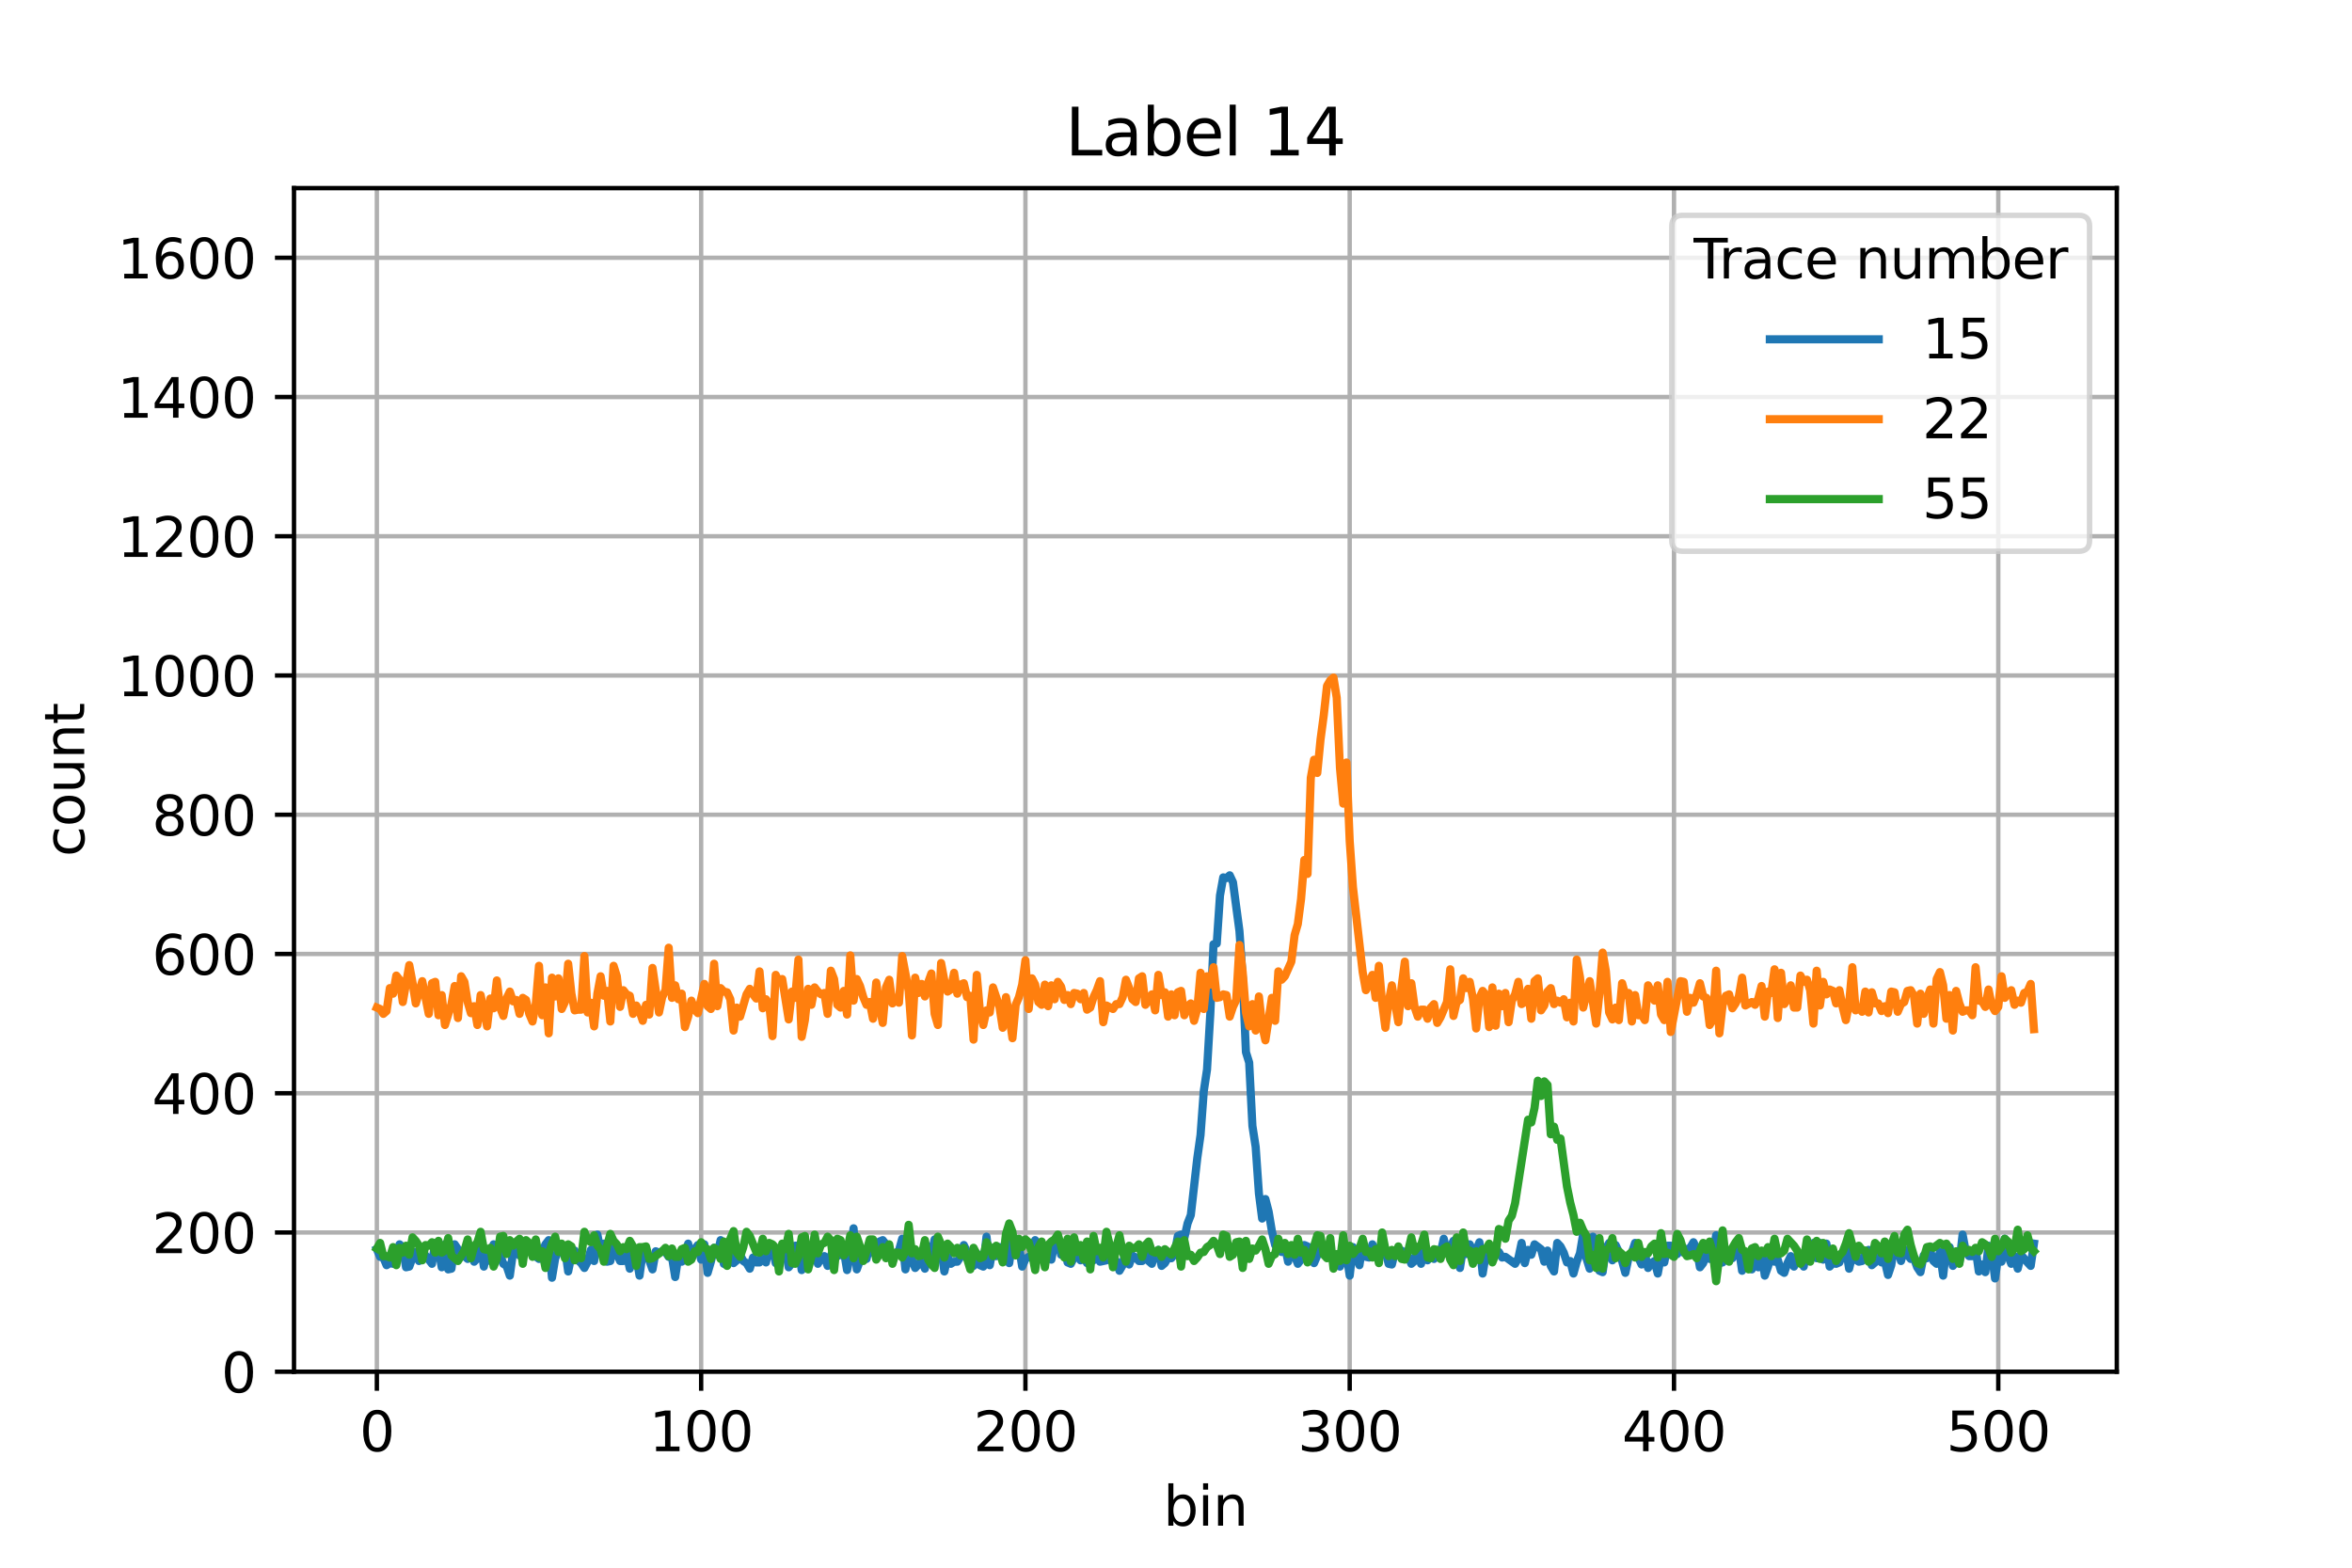 <?xml version="1.0" encoding="utf-8" standalone="no"?>
<!DOCTYPE svg PUBLIC "-//W3C//DTD SVG 1.1//EN"
  "http://www.w3.org/Graphics/SVG/1.1/DTD/svg11.dtd">
<svg xmlns:xlink="http://www.w3.org/1999/xlink" width="432pt" height="288pt" viewBox="0 0 432 288" xmlns="http://www.w3.org/2000/svg" version="1.1">
 <defs>
  <style type="text/css">*{stroke-linejoin: round; stroke-linecap: butt}</style>
 </defs>
 <g id="figure_1">
  <g id="patch_1">
   <path d="M 0 288 
L 432 288 
L 432 0 
L 0 0 
z
" style="fill: #ffffff"/>
  </g>
  <g id="axes_1">
   <g id="patch_2">
    <path d="M 54 252 
L 388.8 252 
L 388.8 34.56 
L 54 34.56 
z
" style="fill: #ffffff"/>
   </g>
   <g id="matplotlib.axis_1">
    <g id="xtick_1">
     <g id="line2d_1">
      <path d="M 69.218 252 
L 69.218 34.56 
" clip-path="url(#p039b2b2198)" style="fill: none; stroke: #b0b0b0; stroke-width: 0.8; stroke-linecap: square"/>
     </g>
     <g id="line2d_2">
      <defs>
       <path id="m474c61bf70" d="M 0 0 
L 0 3.5 
" style="stroke: #000000; stroke-width: 0.8"/>
      </defs>
      <g>
       <use xlink:href="#m474c61bf70" x="69.218" y="252" style="stroke: #000000; stroke-width: 0.8"/>
      </g>
     </g>
     <g id="text_1">
      <!-- 0 -->
      <g transform="translate(66.037 266.598)scale(0.1 -0.1)">
       <defs>
        <path id="DejaVuSans-30" d="M 2034 4250 
Q 1547 4250 1301 3770 
Q 1056 3291 1056 2328 
Q 1056 1369 1301 889 
Q 1547 409 2034 409 
Q 2525 409 2770 889 
Q 3016 1369 3016 2328 
Q 3016 3291 2770 3770 
Q 2525 4250 2034 4250 
z
M 2034 4750 
Q 2819 4750 3233 4129 
Q 3647 3509 3647 2328 
Q 3647 1150 3233 529 
Q 2819 -91 2034 -91 
Q 1250 -91 836 529 
Q 422 1150 422 2328 
Q 422 3509 836 4129 
Q 1250 4750 2034 4750 
z
" transform="scale(0.016)"/>
       </defs>
       <use xlink:href="#DejaVuSans-30"/>
      </g>
     </g>
    </g>
    <g id="xtick_2">
     <g id="line2d_3">
      <path d="M 128.781 252 
L 128.781 34.56 
" clip-path="url(#p039b2b2198)" style="fill: none; stroke: #b0b0b0; stroke-width: 0.8; stroke-linecap: square"/>
     </g>
     <g id="line2d_4">
      <g>
       <use xlink:href="#m474c61bf70" x="128.781" y="252" style="stroke: #000000; stroke-width: 0.8"/>
      </g>
     </g>
     <g id="text_2">
      <!-- 100 -->
      <g transform="translate(119.237 266.598)scale(0.1 -0.1)">
       <defs>
        <path id="DejaVuSans-31" d="M 794 531 
L 1825 531 
L 1825 4091 
L 703 3866 
L 703 4441 
L 1819 4666 
L 2450 4666 
L 2450 531 
L 3481 531 
L 3481 0 
L 794 0 
L 794 531 
z
" transform="scale(0.016)"/>
       </defs>
       <use xlink:href="#DejaVuSans-31"/>
       <use xlink:href="#DejaVuSans-30" x="63.623"/>
       <use xlink:href="#DejaVuSans-30" x="127.246"/>
      </g>
     </g>
    </g>
    <g id="xtick_3">
     <g id="line2d_5">
      <path d="M 188.343 252 
L 188.343 34.56 
" clip-path="url(#p039b2b2198)" style="fill: none; stroke: #b0b0b0; stroke-width: 0.8; stroke-linecap: square"/>
     </g>
     <g id="line2d_6">
      <g>
       <use xlink:href="#m474c61bf70" x="188.343" y="252" style="stroke: #000000; stroke-width: 0.8"/>
      </g>
     </g>
     <g id="text_3">
      <!-- 200 -->
      <g transform="translate(178.799 266.598)scale(0.1 -0.1)">
       <defs>
        <path id="DejaVuSans-32" d="M 1228 531 
L 3431 531 
L 3431 0 
L 469 0 
L 469 531 
Q 828 903 1448 1529 
Q 2069 2156 2228 2338 
Q 2531 2678 2651 2914 
Q 2772 3150 2772 3378 
Q 2772 3750 2511 3984 
Q 2250 4219 1831 4219 
Q 1534 4219 1204 4116 
Q 875 4013 500 3803 
L 500 4441 
Q 881 4594 1212 4672 
Q 1544 4750 1819 4750 
Q 2544 4750 2975 4387 
Q 3406 4025 3406 3419 
Q 3406 3131 3298 2873 
Q 3191 2616 2906 2266 
Q 2828 2175 2409 1742 
Q 1991 1309 1228 531 
z
" transform="scale(0.016)"/>
       </defs>
       <use xlink:href="#DejaVuSans-32"/>
       <use xlink:href="#DejaVuSans-30" x="63.623"/>
       <use xlink:href="#DejaVuSans-30" x="127.246"/>
      </g>
     </g>
    </g>
    <g id="xtick_4">
     <g id="line2d_7">
      <path d="M 247.905 252 
L 247.905 34.56 
" clip-path="url(#p039b2b2198)" style="fill: none; stroke: #b0b0b0; stroke-width: 0.8; stroke-linecap: square"/>
     </g>
     <g id="line2d_8">
      <g>
       <use xlink:href="#m474c61bf70" x="247.905" y="252" style="stroke: #000000; stroke-width: 0.8"/>
      </g>
     </g>
     <g id="text_4">
      <!-- 300 -->
      <g transform="translate(238.361 266.598)scale(0.1 -0.1)">
       <defs>
        <path id="DejaVuSans-33" d="M 2597 2516 
Q 3050 2419 3304 2112 
Q 3559 1806 3559 1356 
Q 3559 666 3084 287 
Q 2609 -91 1734 -91 
Q 1441 -91 1130 -33 
Q 819 25 488 141 
L 488 750 
Q 750 597 1062 519 
Q 1375 441 1716 441 
Q 2309 441 2620 675 
Q 2931 909 2931 1356 
Q 2931 1769 2642 2001 
Q 2353 2234 1838 2234 
L 1294 2234 
L 1294 2753 
L 1863 2753 
Q 2328 2753 2575 2939 
Q 2822 3125 2822 3475 
Q 2822 3834 2567 4026 
Q 2313 4219 1838 4219 
Q 1578 4219 1281 4162 
Q 984 4106 628 3988 
L 628 4550 
Q 988 4650 1302 4700 
Q 1616 4750 1894 4750 
Q 2613 4750 3031 4423 
Q 3450 4097 3450 3541 
Q 3450 3153 3228 2886 
Q 3006 2619 2597 2516 
z
" transform="scale(0.016)"/>
       </defs>
       <use xlink:href="#DejaVuSans-33"/>
       <use xlink:href="#DejaVuSans-30" x="63.623"/>
       <use xlink:href="#DejaVuSans-30" x="127.246"/>
      </g>
     </g>
    </g>
    <g id="xtick_5">
     <g id="line2d_9">
      <path d="M 307.468 252 
L 307.468 34.56 
" clip-path="url(#p039b2b2198)" style="fill: none; stroke: #b0b0b0; stroke-width: 0.8; stroke-linecap: square"/>
     </g>
     <g id="line2d_10">
      <g>
       <use xlink:href="#m474c61bf70" x="307.468" y="252" style="stroke: #000000; stroke-width: 0.8"/>
      </g>
     </g>
     <g id="text_5">
      <!-- 400 -->
      <g transform="translate(297.924 266.598)scale(0.1 -0.1)">
       <defs>
        <path id="DejaVuSans-34" d="M 2419 4116 
L 825 1625 
L 2419 1625 
L 2419 4116 
z
M 2253 4666 
L 3047 4666 
L 3047 1625 
L 3713 1625 
L 3713 1100 
L 3047 1100 
L 3047 0 
L 2419 0 
L 2419 1100 
L 313 1100 
L 313 1709 
L 2253 4666 
z
" transform="scale(0.016)"/>
       </defs>
       <use xlink:href="#DejaVuSans-34"/>
       <use xlink:href="#DejaVuSans-30" x="63.623"/>
       <use xlink:href="#DejaVuSans-30" x="127.246"/>
      </g>
     </g>
    </g>
    <g id="xtick_6">
     <g id="line2d_11">
      <path d="M 367.03 252 
L 367.03 34.56 
" clip-path="url(#p039b2b2198)" style="fill: none; stroke: #b0b0b0; stroke-width: 0.8; stroke-linecap: square"/>
     </g>
     <g id="line2d_12">
      <g>
       <use xlink:href="#m474c61bf70" x="367.03" y="252" style="stroke: #000000; stroke-width: 0.8"/>
      </g>
     </g>
     <g id="text_6">
      <!-- 500 -->
      <g transform="translate(357.486 266.598)scale(0.1 -0.1)">
       <defs>
        <path id="DejaVuSans-35" d="M 691 4666 
L 3169 4666 
L 3169 4134 
L 1269 4134 
L 1269 2991 
Q 1406 3038 1543 3061 
Q 1681 3084 1819 3084 
Q 2600 3084 3056 2656 
Q 3513 2228 3513 1497 
Q 3513 744 3044 326 
Q 2575 -91 1722 -91 
Q 1428 -91 1123 -41 
Q 819 9 494 109 
L 494 744 
Q 775 591 1075 516 
Q 1375 441 1709 441 
Q 2250 441 2565 725 
Q 2881 1009 2881 1497 
Q 2881 1984 2565 2268 
Q 2250 2553 1709 2553 
Q 1456 2553 1204 2497 
Q 953 2441 691 2322 
L 691 4666 
z
" transform="scale(0.016)"/>
       </defs>
       <use xlink:href="#DejaVuSans-35"/>
       <use xlink:href="#DejaVuSans-30" x="63.623"/>
       <use xlink:href="#DejaVuSans-30" x="127.246"/>
      </g>
     </g>
    </g>
    <g id="text_7">
     <!-- bin -->
     <g transform="translate(213.668 280.277)scale(0.1 -0.1)">
      <defs>
       <path id="DejaVuSans-62" d="M 3116 1747 
Q 3116 2381 2855 2742 
Q 2594 3103 2138 3103 
Q 1681 3103 1420 2742 
Q 1159 2381 1159 1747 
Q 1159 1113 1420 752 
Q 1681 391 2138 391 
Q 2594 391 2855 752 
Q 3116 1113 3116 1747 
z
M 1159 2969 
Q 1341 3281 1617 3432 
Q 1894 3584 2278 3584 
Q 2916 3584 3314 3078 
Q 3713 2572 3713 1747 
Q 3713 922 3314 415 
Q 2916 -91 2278 -91 
Q 1894 -91 1617 61 
Q 1341 213 1159 525 
L 1159 0 
L 581 0 
L 581 4863 
L 1159 4863 
L 1159 2969 
z
" transform="scale(0.016)"/>
       <path id="DejaVuSans-69" d="M 603 3500 
L 1178 3500 
L 1178 0 
L 603 0 
L 603 3500 
z
M 603 4863 
L 1178 4863 
L 1178 4134 
L 603 4134 
L 603 4863 
z
" transform="scale(0.016)"/>
       <path id="DejaVuSans-6e" d="M 3513 2113 
L 3513 0 
L 2938 0 
L 2938 2094 
Q 2938 2591 2744 2837 
Q 2550 3084 2163 3084 
Q 1697 3084 1428 2787 
Q 1159 2491 1159 1978 
L 1159 0 
L 581 0 
L 581 3500 
L 1159 3500 
L 1159 2956 
Q 1366 3272 1645 3428 
Q 1925 3584 2291 3584 
Q 2894 3584 3203 3211 
Q 3513 2838 3513 2113 
z
" transform="scale(0.016)"/>
      </defs>
      <use xlink:href="#DejaVuSans-62"/>
      <use xlink:href="#DejaVuSans-69" x="63.477"/>
      <use xlink:href="#DejaVuSans-6e" x="91.26"/>
     </g>
    </g>
   </g>
   <g id="matplotlib.axis_2">
    <g id="ytick_1">
     <g id="line2d_13">
      <path d="M 54 252 
L 388.8 252 
" clip-path="url(#p039b2b2198)" style="fill: none; stroke: #b0b0b0; stroke-width: 0.8; stroke-linecap: square"/>
     </g>
     <g id="line2d_14">
      <defs>
       <path id="mde18a46f0e" d="M 0 0 
L -3.5 0 
" style="stroke: #000000; stroke-width: 0.8"/>
      </defs>
      <g>
       <use xlink:href="#mde18a46f0e" x="54" y="252" style="stroke: #000000; stroke-width: 0.8"/>
      </g>
     </g>
     <g id="text_8">
      <!-- 0 -->
      <g transform="translate(40.638 255.799)scale(0.1 -0.1)">
       <use xlink:href="#DejaVuSans-30"/>
      </g>
     </g>
    </g>
    <g id="ytick_2">
     <g id="line2d_15">
      <path d="M 54 226.419 
L 388.8 226.419 
" clip-path="url(#p039b2b2198)" style="fill: none; stroke: #b0b0b0; stroke-width: 0.8; stroke-linecap: square"/>
     </g>
     <g id="line2d_16">
      <g>
       <use xlink:href="#mde18a46f0e" x="54" y="226.419" style="stroke: #000000; stroke-width: 0.8"/>
      </g>
     </g>
     <g id="text_9">
      <!-- 200 -->
      <g transform="translate(27.913 230.218)scale(0.1 -0.1)">
       <use xlink:href="#DejaVuSans-32"/>
       <use xlink:href="#DejaVuSans-30" x="63.623"/>
       <use xlink:href="#DejaVuSans-30" x="127.246"/>
      </g>
     </g>
    </g>
    <g id="ytick_3">
     <g id="line2d_17">
      <path d="M 54 200.838 
L 388.8 200.838 
" clip-path="url(#p039b2b2198)" style="fill: none; stroke: #b0b0b0; stroke-width: 0.8; stroke-linecap: square"/>
     </g>
     <g id="line2d_18">
      <g>
       <use xlink:href="#mde18a46f0e" x="54" y="200.838" style="stroke: #000000; stroke-width: 0.8"/>
      </g>
     </g>
     <g id="text_10">
      <!-- 400 -->
      <g transform="translate(27.913 204.637)scale(0.1 -0.1)">
       <use xlink:href="#DejaVuSans-34"/>
       <use xlink:href="#DejaVuSans-30" x="63.623"/>
       <use xlink:href="#DejaVuSans-30" x="127.246"/>
      </g>
     </g>
    </g>
    <g id="ytick_4">
     <g id="line2d_19">
      <path d="M 54 175.256 
L 388.8 175.256 
" clip-path="url(#p039b2b2198)" style="fill: none; stroke: #b0b0b0; stroke-width: 0.8; stroke-linecap: square"/>
     </g>
     <g id="line2d_20">
      <g>
       <use xlink:href="#mde18a46f0e" x="54" y="175.256" style="stroke: #000000; stroke-width: 0.8"/>
      </g>
     </g>
     <g id="text_11">
      <!-- 600 -->
      <g transform="translate(27.913 179.056)scale(0.1 -0.1)">
       <defs>
        <path id="DejaVuSans-36" d="M 2113 2584 
Q 1688 2584 1439 2293 
Q 1191 2003 1191 1497 
Q 1191 994 1439 701 
Q 1688 409 2113 409 
Q 2538 409 2786 701 
Q 3034 994 3034 1497 
Q 3034 2003 2786 2293 
Q 2538 2584 2113 2584 
z
M 3366 4563 
L 3366 3988 
Q 3128 4100 2886 4159 
Q 2644 4219 2406 4219 
Q 1781 4219 1451 3797 
Q 1122 3375 1075 2522 
Q 1259 2794 1537 2939 
Q 1816 3084 2150 3084 
Q 2853 3084 3261 2657 
Q 3669 2231 3669 1497 
Q 3669 778 3244 343 
Q 2819 -91 2113 -91 
Q 1303 -91 875 529 
Q 447 1150 447 2328 
Q 447 3434 972 4092 
Q 1497 4750 2381 4750 
Q 2619 4750 2861 4703 
Q 3103 4656 3366 4563 
z
" transform="scale(0.016)"/>
       </defs>
       <use xlink:href="#DejaVuSans-36"/>
       <use xlink:href="#DejaVuSans-30" x="63.623"/>
       <use xlink:href="#DejaVuSans-30" x="127.246"/>
      </g>
     </g>
    </g>
    <g id="ytick_5">
     <g id="line2d_21">
      <path d="M 54 149.675 
L 388.8 149.675 
" clip-path="url(#p039b2b2198)" style="fill: none; stroke: #b0b0b0; stroke-width: 0.8; stroke-linecap: square"/>
     </g>
     <g id="line2d_22">
      <g>
       <use xlink:href="#mde18a46f0e" x="54" y="149.675" style="stroke: #000000; stroke-width: 0.8"/>
      </g>
     </g>
     <g id="text_12">
      <!-- 800 -->
      <g transform="translate(27.913 153.475)scale(0.1 -0.1)">
       <defs>
        <path id="DejaVuSans-38" d="M 2034 2216 
Q 1584 2216 1326 1975 
Q 1069 1734 1069 1313 
Q 1069 891 1326 650 
Q 1584 409 2034 409 
Q 2484 409 2743 651 
Q 3003 894 3003 1313 
Q 3003 1734 2745 1975 
Q 2488 2216 2034 2216 
z
M 1403 2484 
Q 997 2584 770 2862 
Q 544 3141 544 3541 
Q 544 4100 942 4425 
Q 1341 4750 2034 4750 
Q 2731 4750 3128 4425 
Q 3525 4100 3525 3541 
Q 3525 3141 3298 2862 
Q 3072 2584 2669 2484 
Q 3125 2378 3379 2068 
Q 3634 1759 3634 1313 
Q 3634 634 3220 271 
Q 2806 -91 2034 -91 
Q 1263 -91 848 271 
Q 434 634 434 1313 
Q 434 1759 690 2068 
Q 947 2378 1403 2484 
z
M 1172 3481 
Q 1172 3119 1398 2916 
Q 1625 2713 2034 2713 
Q 2441 2713 2670 2916 
Q 2900 3119 2900 3481 
Q 2900 3844 2670 4047 
Q 2441 4250 2034 4250 
Q 1625 4250 1398 4047 
Q 1172 3844 1172 3481 
z
" transform="scale(0.016)"/>
       </defs>
       <use xlink:href="#DejaVuSans-38"/>
       <use xlink:href="#DejaVuSans-30" x="63.623"/>
       <use xlink:href="#DejaVuSans-30" x="127.246"/>
      </g>
     </g>
    </g>
    <g id="ytick_6">
     <g id="line2d_23">
      <path d="M 54 124.094 
L 388.8 124.094 
" clip-path="url(#p039b2b2198)" style="fill: none; stroke: #b0b0b0; stroke-width: 0.8; stroke-linecap: square"/>
     </g>
     <g id="line2d_24">
      <g>
       <use xlink:href="#mde18a46f0e" x="54" y="124.094" style="stroke: #000000; stroke-width: 0.8"/>
      </g>
     </g>
     <g id="text_13">
      <!-- 1000 -->
      <g transform="translate(21.55 127.893)scale(0.1 -0.1)">
       <use xlink:href="#DejaVuSans-31"/>
       <use xlink:href="#DejaVuSans-30" x="63.623"/>
       <use xlink:href="#DejaVuSans-30" x="127.246"/>
       <use xlink:href="#DejaVuSans-30" x="190.869"/>
      </g>
     </g>
    </g>
    <g id="ytick_7">
     <g id="line2d_25">
      <path d="M 54 98.513 
L 388.8 98.513 
" clip-path="url(#p039b2b2198)" style="fill: none; stroke: #b0b0b0; stroke-width: 0.8; stroke-linecap: square"/>
     </g>
     <g id="line2d_26">
      <g>
       <use xlink:href="#mde18a46f0e" x="54" y="98.513" style="stroke: #000000; stroke-width: 0.8"/>
      </g>
     </g>
     <g id="text_14">
      <!-- 1200 -->
      <g transform="translate(21.55 102.312)scale(0.1 -0.1)">
       <use xlink:href="#DejaVuSans-31"/>
       <use xlink:href="#DejaVuSans-32" x="63.623"/>
       <use xlink:href="#DejaVuSans-30" x="127.246"/>
       <use xlink:href="#DejaVuSans-30" x="190.869"/>
      </g>
     </g>
    </g>
    <g id="ytick_8">
     <g id="line2d_27">
      <path d="M 54 72.932 
L 388.8 72.932 
" clip-path="url(#p039b2b2198)" style="fill: none; stroke: #b0b0b0; stroke-width: 0.8; stroke-linecap: square"/>
     </g>
     <g id="line2d_28">
      <g>
       <use xlink:href="#mde18a46f0e" x="54" y="72.932" style="stroke: #000000; stroke-width: 0.8"/>
      </g>
     </g>
     <g id="text_15">
      <!-- 1400 -->
      <g transform="translate(21.55 76.731)scale(0.1 -0.1)">
       <use xlink:href="#DejaVuSans-31"/>
       <use xlink:href="#DejaVuSans-34" x="63.623"/>
       <use xlink:href="#DejaVuSans-30" x="127.246"/>
       <use xlink:href="#DejaVuSans-30" x="190.869"/>
      </g>
     </g>
    </g>
    <g id="ytick_9">
     <g id="line2d_29">
      <path d="M 54 47.351 
L 388.8 47.351 
" clip-path="url(#p039b2b2198)" style="fill: none; stroke: #b0b0b0; stroke-width: 0.8; stroke-linecap: square"/>
     </g>
     <g id="line2d_30">
      <g>
       <use xlink:href="#mde18a46f0e" x="54" y="47.351" style="stroke: #000000; stroke-width: 0.8"/>
      </g>
     </g>
     <g id="text_16">
      <!-- 1600 -->
      <g transform="translate(21.55 51.15)scale(0.1 -0.1)">
       <use xlink:href="#DejaVuSans-31"/>
       <use xlink:href="#DejaVuSans-36" x="63.623"/>
       <use xlink:href="#DejaVuSans-30" x="127.246"/>
       <use xlink:href="#DejaVuSans-30" x="190.869"/>
      </g>
     </g>
    </g>
    <g id="text_17">
     <!-- count -->
     <g transform="translate(15.47 157.386)rotate(-90)scale(0.1 -0.1)">
      <defs>
       <path id="DejaVuSans-63" d="M 3122 3366 
L 3122 2828 
Q 2878 2963 2633 3030 
Q 2388 3097 2138 3097 
Q 1578 3097 1268 2742 
Q 959 2388 959 1747 
Q 959 1106 1268 751 
Q 1578 397 2138 397 
Q 2388 397 2633 464 
Q 2878 531 3122 666 
L 3122 134 
Q 2881 22 2623 -34 
Q 2366 -91 2075 -91 
Q 1284 -91 818 406 
Q 353 903 353 1747 
Q 353 2603 823 3093 
Q 1294 3584 2113 3584 
Q 2378 3584 2631 3529 
Q 2884 3475 3122 3366 
z
" transform="scale(0.016)"/>
       <path id="DejaVuSans-6f" d="M 1959 3097 
Q 1497 3097 1228 2736 
Q 959 2375 959 1747 
Q 959 1119 1226 758 
Q 1494 397 1959 397 
Q 2419 397 2687 759 
Q 2956 1122 2956 1747 
Q 2956 2369 2687 2733 
Q 2419 3097 1959 3097 
z
M 1959 3584 
Q 2709 3584 3137 3096 
Q 3566 2609 3566 1747 
Q 3566 888 3137 398 
Q 2709 -91 1959 -91 
Q 1206 -91 779 398 
Q 353 888 353 1747 
Q 353 2609 779 3096 
Q 1206 3584 1959 3584 
z
" transform="scale(0.016)"/>
       <path id="DejaVuSans-75" d="M 544 1381 
L 544 3500 
L 1119 3500 
L 1119 1403 
Q 1119 906 1312 657 
Q 1506 409 1894 409 
Q 2359 409 2629 706 
Q 2900 1003 2900 1516 
L 2900 3500 
L 3475 3500 
L 3475 0 
L 2900 0 
L 2900 538 
Q 2691 219 2414 64 
Q 2138 -91 1772 -91 
Q 1169 -91 856 284 
Q 544 659 544 1381 
z
M 1991 3584 
L 1991 3584 
z
" transform="scale(0.016)"/>
       <path id="DejaVuSans-74" d="M 1172 4494 
L 1172 3500 
L 2356 3500 
L 2356 3053 
L 1172 3053 
L 1172 1153 
Q 1172 725 1289 603 
Q 1406 481 1766 481 
L 2356 481 
L 2356 0 
L 1766 0 
Q 1100 0 847 248 
Q 594 497 594 1153 
L 594 3053 
L 172 3053 
L 172 3500 
L 594 3500 
L 594 4494 
L 1172 4494 
z
" transform="scale(0.016)"/>
      </defs>
      <use xlink:href="#DejaVuSans-63"/>
      <use xlink:href="#DejaVuSans-6f" x="54.98"/>
      <use xlink:href="#DejaVuSans-75" x="116.162"/>
      <use xlink:href="#DejaVuSans-6e" x="179.541"/>
      <use xlink:href="#DejaVuSans-74" x="242.92"/>
     </g>
    </g>
   </g>
   <g id="line2d_31">
    <path d="M 69.218 229.489 
L 69.814 230.896 
L 70.409 231.023 
L 71.005 232.43 
L 71.601 232.047 
L 72.196 232.175 
L 72.792 231.791 
L 73.388 228.593 
L 73.983 229.105 
L 74.579 232.814 
L 75.174 232.686 
L 75.77 231.023 
L 76.366 230 
L 76.961 231.663 
L 77.557 229.872 
L 79.344 232.175 
L 79.939 228.337 
L 80.535 229.361 
L 81.131 232.814 
L 81.726 228.593 
L 82.322 233.198 
L 82.918 233.07 
L 83.513 228.593 
L 84.109 229.489 
L 84.704 230 
L 85.3 230.768 
L 85.896 231.279 
L 86.491 229.233 
L 87.087 231.791 
L 87.683 231.151 
L 88.278 228.593 
L 88.874 232.686 
L 89.469 229.872 
L 90.065 231.663 
L 90.661 228.593 
L 91.256 230.128 
L 91.852 230.512 
L 92.448 232.175 
L 93.043 232.558 
L 93.639 234.349 
L 94.234 230 
L 94.83 229.105 
L 95.426 230.64 
L 96.021 230.896 
L 96.617 229.489 
L 97.212 229.105 
L 97.808 230.384 
L 98.999 231.279 
L 100.191 228.593 
L 100.786 227.826 
L 101.382 234.733 
L 101.977 231.151 
L 102.573 229.872 
L 103.169 229.616 
L 103.764 229.233 
L 104.36 233.582 
L 104.956 230.64 
L 105.551 229.744 
L 106.147 231.535 
L 106.742 232.047 
L 107.338 232.942 
L 107.934 231.791 
L 108.529 229.616 
L 109.125 231.663 
L 109.721 226.803 
L 110.316 229.872 
L 110.912 228.465 
L 111.507 231.791 
L 112.103 231.663 
L 112.699 228.849 
L 113.89 231.663 
L 114.486 231.663 
L 115.081 230.256 
L 115.677 233.07 
L 116.272 230.64 
L 116.868 230.768 
L 117.464 234.349 
L 118.059 230 
L 118.655 230.896 
L 119.251 231.535 
L 119.846 233.198 
L 120.442 229.872 
L 121.037 230.128 
L 121.633 229.872 
L 122.229 230 
L 122.824 230.896 
L 123.42 230.896 
L 124.016 234.605 
L 124.611 230.64 
L 125.207 231.791 
L 125.802 231.407 
L 126.398 228.465 
L 126.994 231.151 
L 127.589 229.489 
L 128.185 228.721 
L 128.781 231.407 
L 129.376 228.593 
L 129.972 233.837 
L 130.567 231.791 
L 131.163 229.233 
L 131.759 230.512 
L 132.354 227.826 
L 132.95 232.175 
L 133.546 232.43 
L 134.141 228.337 
L 134.737 232.047 
L 135.332 231.535 
L 135.928 230.512 
L 136.524 231.663 
L 137.119 232.047 
L 137.715 233.07 
L 138.311 231.023 
L 138.906 231.919 
L 139.502 231.919 
L 140.097 230.384 
L 140.693 231.919 
L 141.289 228.977 
L 141.884 229.105 
L 142.48 232.047 
L 143.076 231.023 
L 143.671 229.489 
L 144.267 229.361 
L 144.862 232.814 
L 145.458 232.047 
L 146.054 228.849 
L 146.649 228.849 
L 147.245 233.326 
L 147.84 228.849 
L 148.436 230.128 
L 149.032 230.896 
L 149.627 229.233 
L 150.223 232.175 
L 150.819 231.151 
L 151.414 230.768 
L 152.01 232.558 
L 153.201 228.977 
L 153.797 230.768 
L 154.392 230.512 
L 154.988 229.744 
L 155.584 233.326 
L 156.179 230.512 
L 156.775 225.651 
L 157.37 233.198 
L 158.562 229.872 
L 159.157 231.279 
L 159.753 228.593 
L 160.349 229.616 
L 160.944 230.896 
L 161.54 228.082 
L 162.135 227.826 
L 163.327 229.361 
L 163.922 231.023 
L 164.518 230.256 
L 165.114 229.744 
L 165.709 227.57 
L 166.305 233.198 
L 166.9 230.384 
L 167.496 231.407 
L 168.092 232.942 
L 168.687 232.302 
L 169.283 231.407 
L 169.879 233.07 
L 170.474 228.977 
L 171.07 230.512 
L 171.665 227.698 
L 172.261 229.489 
L 172.857 229.361 
L 173.452 233.582 
L 174.048 230.896 
L 174.644 232.175 
L 175.239 231.791 
L 175.835 231.791 
L 176.43 230.896 
L 177.026 228.721 
L 177.622 230 
L 178.217 232.558 
L 178.813 232.558 
L 179.409 230.256 
L 180.004 232.43 
L 180.6 232.686 
L 181.195 227.186 
L 181.791 232.43 
L 182.387 229.233 
L 182.982 230.768 
L 183.578 229.105 
L 184.174 229.616 
L 184.769 231.279 
L 185.365 232.047 
L 185.96 228.082 
L 186.556 230.128 
L 187.152 228.977 
L 187.747 232.686 
L 188.343 231.279 
L 188.939 230.896 
L 189.534 230.896 
L 190.13 227.826 
L 190.725 230.512 
L 191.321 230.768 
L 191.917 231.279 
L 192.512 230.64 
L 193.108 231.407 
L 193.704 228.21 
L 194.299 227.314 
L 194.895 230.512 
L 195.49 229.233 
L 196.086 231.919 
L 196.682 232.175 
L 197.277 231.023 
L 197.873 230.512 
L 198.468 231.535 
L 199.064 231.023 
L 199.66 232.047 
L 200.255 229.489 
L 200.851 231.535 
L 201.447 230.64 
L 202.042 231.791 
L 203.233 231.535 
L 203.829 229.233 
L 204.425 231.663 
L 205.02 231.663 
L 205.616 233.454 
L 206.212 232.43 
L 206.807 229.361 
L 207.403 232.302 
L 207.998 230.64 
L 208.594 231.023 
L 209.19 231.663 
L 209.785 231.663 
L 210.381 230 
L 210.977 231.663 
L 211.572 232.175 
L 212.168 230.256 
L 212.763 229.616 
L 213.359 232.558 
L 213.955 232.047 
L 214.55 231.023 
L 215.146 231.151 
L 215.742 230.384 
L 216.337 227.058 
L 216.933 226.803 
L 217.528 227.442 
L 218.124 224.756 
L 218.72 223.221 
L 219.911 212.733 
L 220.507 208.512 
L 221.102 200.454 
L 221.698 196.489 
L 222.293 186.384 
L 222.889 173.466 
L 223.485 173.338 
L 224.08 164.512 
L 224.676 161.187 
L 225.272 161.315 
L 225.867 160.803 
L 226.463 162.082 
L 227.654 171.036 
L 228.25 179.605 
L 228.845 193.291 
L 229.441 195.21 
L 230.037 206.849 
L 230.632 210.686 
L 231.228 219.256 
L 231.823 223.861 
L 232.419 220.279 
L 233.015 222.582 
L 233.61 226.163 
L 234.206 228.721 
L 234.802 228.21 
L 235.397 230 
L 235.993 228.849 
L 236.588 231.791 
L 237.184 229.105 
L 238.375 232.175 
L 238.971 231.407 
L 239.567 228.721 
L 240.162 228.977 
L 240.758 230.896 
L 241.353 232.047 
L 242.545 229.233 
L 243.14 228.849 
L 243.736 229.872 
L 244.332 229.744 
L 244.927 231.023 
L 245.523 231.279 
L 246.118 232.686 
L 246.714 230.768 
L 247.31 230.384 
L 247.905 234.349 
L 248.501 229.105 
L 249.692 232.43 
L 250.288 228.465 
L 250.883 230.896 
L 251.479 231.023 
L 252.075 228.593 
L 252.67 229.616 
L 253.266 230.256 
L 253.861 229.616 
L 254.457 229.872 
L 255.053 232.175 
L 255.648 232.302 
L 256.244 229.872 
L 256.84 229.872 
L 257.435 229.744 
L 258.031 230.768 
L 258.626 230.768 
L 259.222 232.175 
L 259.818 231.663 
L 260.413 229.361 
L 261.009 232.175 
L 261.605 228.849 
L 262.2 231.535 
L 262.796 230.512 
L 263.391 231.279 
L 263.987 230.128 
L 264.583 230.256 
L 265.178 227.57 
L 265.774 230.256 
L 266.37 229.233 
L 266.965 227.954 
L 267.561 227.698 
L 268.156 232.942 
L 268.752 229.105 
L 269.348 230.384 
L 269.943 228.593 
L 270.539 229.744 
L 271.135 229.744 
L 271.73 228.21 
L 272.326 233.965 
L 272.921 230.384 
L 273.517 229.489 
L 274.113 230.128 
L 274.708 230.128 
L 275.304 230 
L 275.9 231.023 
L 276.495 230.896 
L 278.282 232.175 
L 278.878 231.151 
L 279.473 228.337 
L 280.069 232.047 
L 280.665 229.616 
L 281.26 230.512 
L 281.856 228.593 
L 283.047 229.489 
L 283.643 231.791 
L 284.238 229.744 
L 284.834 232.558 
L 285.43 233.582 
L 286.025 228.337 
L 286.621 228.977 
L 287.216 230.128 
L 287.812 231.919 
L 288.408 231.663 
L 289.003 233.965 
L 289.599 231.791 
L 290.195 230.256 
L 290.79 226.675 
L 291.386 231.151 
L 291.981 233.07 
L 292.577 227.186 
L 293.173 231.407 
L 293.768 233.454 
L 294.364 233.709 
L 294.96 229.361 
L 295.555 228.337 
L 296.151 231.535 
L 296.746 228.721 
L 297.342 230 
L 297.938 231.663 
L 298.533 233.837 
L 299.129 231.023 
L 299.724 230.128 
L 300.32 228.337 
L 300.916 231.023 
L 301.511 232.302 
L 302.107 230.256 
L 302.703 232.942 
L 303.298 232.047 
L 303.894 231.663 
L 304.489 233.965 
L 305.085 230.768 
L 305.681 231.919 
L 306.276 228.849 
L 306.872 228.849 
L 308.063 230.384 
L 308.659 229.361 
L 309.254 230.128 
L 309.85 229.489 
L 310.446 229.233 
L 311.041 228.21 
L 311.637 229.361 
L 312.233 232.814 
L 312.828 232.047 
L 313.424 230.256 
L 314.019 231.279 
L 314.615 230.512 
L 315.211 226.93 
L 315.806 232.047 
L 316.402 231.919 
L 316.998 231.151 
L 317.593 230.64 
L 318.189 231.151 
L 318.784 229.489 
L 319.38 229.361 
L 319.976 233.454 
L 320.571 230.384 
L 321.167 231.535 
L 321.763 233.198 
L 322.358 231.023 
L 322.954 232.814 
L 323.549 230.128 
L 324.145 234.349 
L 324.741 232.686 
L 325.336 230.384 
L 325.932 231.791 
L 326.528 231.407 
L 327.123 233.454 
L 327.719 233.837 
L 328.314 232.047 
L 328.91 230.768 
L 329.506 232.686 
L 330.101 231.151 
L 330.697 230.384 
L 331.293 232.686 
L 331.888 229.361 
L 332.484 231.023 
L 333.079 228.337 
L 333.675 231.151 
L 334.271 228.337 
L 334.866 231.407 
L 335.462 228.465 
L 336.058 232.686 
L 336.653 232.047 
L 337.249 232.175 
L 337.844 231.919 
L 338.44 230.384 
L 339.036 229.233 
L 339.631 233.07 
L 340.227 230.64 
L 340.823 231.407 
L 341.418 231.791 
L 342.014 231.663 
L 342.609 230.128 
L 343.205 229.616 
L 343.801 232.43 
L 344.396 231.919 
L 344.992 229.872 
L 345.588 231.919 
L 346.183 231.663 
L 346.779 234.221 
L 347.374 232.43 
L 347.97 228.465 
L 348.566 229.489 
L 349.161 231.663 
L 349.757 229.489 
L 350.353 230.512 
L 350.948 231.279 
L 351.544 231.151 
L 352.139 232.814 
L 352.735 233.709 
L 353.331 230.64 
L 353.926 231.151 
L 354.522 229.744 
L 355.117 231.663 
L 355.713 232.175 
L 356.309 230 
L 356.904 234.349 
L 357.5 229.105 
L 358.096 229.105 
L 358.691 232.558 
L 359.287 231.791 
L 359.882 232.047 
L 360.478 226.803 
L 361.074 230 
L 361.669 230.768 
L 362.265 230.768 
L 362.861 229.361 
L 363.456 233.582 
L 364.052 232.302 
L 364.647 233.709 
L 365.243 228.849 
L 365.839 230.128 
L 366.434 234.861 
L 367.03 230.64 
L 367.626 231.791 
L 368.221 227.57 
L 368.817 230.64 
L 369.412 232.175 
L 370.008 230.768 
L 370.604 233.07 
L 371.199 230.512 
L 372.391 231.919 
L 372.986 232.558 
L 373.582 228.465 
L 373.582 228.465 
" clip-path="url(#p039b2b2198)" style="fill: none; stroke: #1f77b4; stroke-width: 1.5; stroke-linecap: square"/>
   </g>
   <g id="line2d_32">
    <path d="M 69.218 185.105 
L 69.814 185.361 
L 70.409 186.256 
L 71.005 185.745 
L 71.601 181.524 
L 72.196 182.547 
L 72.792 179.222 
L 73.388 179.989 
L 73.983 184.082 
L 75.174 177.303 
L 75.77 180.501 
L 76.366 184.338 
L 77.557 180.245 
L 78.748 186.256 
L 79.344 180.629 
L 79.939 180.373 
L 80.535 186.512 
L 81.131 182.803 
L 81.726 188.303 
L 82.918 184.466 
L 83.513 181.14 
L 84.109 187.024 
L 84.704 179.349 
L 85.3 180.373 
L 85.896 184.082 
L 86.491 186.128 
L 87.087 184.849 
L 87.683 188.303 
L 88.278 182.803 
L 89.469 188.559 
L 90.065 183.442 
L 90.661 185.233 
L 91.256 180.117 
L 91.852 185.105 
L 92.448 186.64 
L 93.043 183.442 
L 93.639 182.163 
L 94.234 183.954 
L 94.83 183.698 
L 95.426 186.256 
L 96.021 183.315 
L 96.617 183.698 
L 97.212 186.256 
L 97.808 187.663 
L 98.404 184.466 
L 98.999 177.431 
L 99.595 186.512 
L 100.191 181.396 
L 100.786 189.838 
L 101.382 179.605 
L 101.977 183.059 
L 102.573 179.733 
L 103.169 185.361 
L 103.764 184.082 
L 104.36 177.047 
L 104.956 182.547 
L 105.551 185.617 
L 106.147 185.489 
L 106.742 185.489 
L 107.338 175.64 
L 107.934 186.001 
L 108.529 184.21 
L 109.125 188.559 
L 109.721 182.547 
L 110.316 179.349 
L 110.912 182.931 
L 111.507 182.035 
L 112.103 187.663 
L 112.699 177.431 
L 113.294 179.349 
L 113.89 184.977 
L 114.486 181.908 
L 115.081 182.675 
L 115.677 182.931 
L 116.272 186.256 
L 116.868 184.722 
L 117.464 185.745 
L 118.059 187.535 
L 118.655 184.594 
L 119.251 186.384 
L 119.846 177.815 
L 121.037 186.001 
L 121.633 183.187 
L 122.229 181.908 
L 122.824 174.105 
L 123.42 183.315 
L 124.016 181.012 
L 124.611 183.57 
L 125.207 182.547 
L 125.802 188.687 
L 126.398 186.768 
L 126.994 183.826 
L 127.589 185.489 
L 128.185 186.128 
L 129.376 180.756 
L 129.972 184.849 
L 130.567 185.361 
L 131.163 177.047 
L 131.759 184.849 
L 132.354 181.524 
L 132.95 182.163 
L 133.546 182.291 
L 134.141 183.57 
L 134.737 189.326 
L 135.332 185.105 
L 135.928 186.768 
L 137.119 182.675 
L 137.715 181.652 
L 138.311 182.675 
L 138.906 183.442 
L 139.502 178.454 
L 140.097 185.233 
L 140.693 183.57 
L 141.289 184.594 
L 141.884 190.349 
L 142.48 179.094 
L 143.076 180.373 
L 143.671 179.861 
L 144.862 187.28 
L 145.458 182.163 
L 146.054 183.315 
L 146.649 176.28 
L 147.245 190.477 
L 147.84 187.408 
L 148.436 181.652 
L 149.032 184.594 
L 149.627 181.396 
L 150.223 182.163 
L 150.819 182.675 
L 151.414 182.419 
L 152.01 186.256 
L 152.605 178.326 
L 153.201 179.861 
L 153.797 184.594 
L 154.392 185.105 
L 154.988 182.035 
L 155.584 186.384 
L 156.179 175.512 
L 156.775 183.826 
L 157.37 179.861 
L 157.966 181.14 
L 158.562 183.187 
L 159.157 184.594 
L 159.753 184.082 
L 160.349 187.152 
L 160.944 180.501 
L 161.54 184.849 
L 162.135 187.919 
L 162.731 181.396 
L 163.327 179.989 
L 163.922 184.338 
L 164.518 183.315 
L 165.114 184.21 
L 165.709 175.64 
L 166.9 182.035 
L 167.496 190.221 
L 168.092 179.605 
L 168.687 182.419 
L 169.283 180.756 
L 169.879 183.059 
L 170.474 180.501 
L 171.07 178.838 
L 171.665 186.256 
L 172.261 188.303 
L 172.857 176.919 
L 173.452 180.117 
L 174.048 182.163 
L 174.644 181.78 
L 175.239 178.71 
L 175.835 182.547 
L 176.43 180.884 
L 177.026 180.629 
L 177.622 183.187 
L 178.217 182.931 
L 178.813 190.989 
L 179.409 179.094 
L 180.004 186.001 
L 180.6 188.303 
L 181.195 185.617 
L 181.791 186.001 
L 182.387 181.396 
L 183.578 184.977 
L 184.174 188.814 
L 184.769 183.187 
L 185.365 186.512 
L 185.96 190.733 
L 186.556 184.594 
L 187.152 183.187 
L 187.747 180.884 
L 188.343 176.408 
L 188.939 185.361 
L 189.534 179.733 
L 190.13 180.884 
L 190.725 184.082 
L 191.321 184.594 
L 191.917 180.884 
L 192.512 184.849 
L 193.108 181.012 
L 193.704 183.57 
L 194.299 180.373 
L 194.895 181.268 
L 195.49 183.698 
L 196.086 182.803 
L 196.682 184.466 
L 197.277 182.419 
L 197.873 182.547 
L 198.468 183.57 
L 199.064 182.419 
L 199.66 185.489 
L 200.255 185.105 
L 200.851 183.187 
L 201.447 181.908 
L 202.042 180.245 
L 202.638 187.791 
L 203.233 184.722 
L 204.425 185.361 
L 205.02 184.466 
L 205.616 184.466 
L 206.212 183.187 
L 206.807 179.989 
L 207.403 181.524 
L 207.998 183.57 
L 208.594 184.082 
L 209.19 179.733 
L 209.785 179.349 
L 210.381 184.594 
L 211.572 182.675 
L 212.168 185.617 
L 212.763 179.094 
L 213.359 182.803 
L 213.955 182.291 
L 214.55 186.768 
L 215.146 182.675 
L 215.742 186.512 
L 216.337 182.291 
L 216.933 182.035 
L 217.528 186.512 
L 218.124 184.849 
L 218.72 184.338 
L 219.315 187.535 
L 219.911 185.361 
L 220.507 178.71 
L 221.102 185.361 
L 221.698 179.349 
L 222.293 180.884 
L 222.889 177.687 
L 223.485 183.315 
L 224.08 183.187 
L 224.676 182.675 
L 225.272 182.803 
L 225.867 186.768 
L 226.463 184.977 
L 227.058 183.698 
L 227.654 173.594 
L 228.25 178.582 
L 228.845 186.001 
L 229.441 188.559 
L 230.037 184.466 
L 230.632 189.326 
L 231.228 183.059 
L 231.823 188.431 
L 232.419 191.117 
L 233.61 183.315 
L 234.206 187.535 
L 234.802 178.454 
L 235.397 179.989 
L 235.993 179.349 
L 237.184 176.663 
L 237.78 171.803 
L 238.375 169.757 
L 238.971 165.152 
L 239.567 157.989 
L 240.162 160.547 
L 240.758 142.896 
L 241.353 139.571 
L 241.949 142.001 
L 242.545 135.861 
L 243.14 131.385 
L 243.736 126.013 
L 244.332 124.989 
L 244.927 124.478 
L 245.523 128.187 
L 246.118 141.106 
L 246.714 147.629 
L 247.31 140.082 
L 247.905 154.536 
L 248.501 162.978 
L 250.288 178.582 
L 250.883 181.908 
L 252.075 179.094 
L 252.67 183.315 
L 253.266 177.431 
L 253.861 184.21 
L 254.457 188.814 
L 255.053 184.082 
L 255.648 181.012 
L 256.84 187.791 
L 257.435 181.268 
L 258.031 176.663 
L 258.626 184.849 
L 259.222 180.629 
L 259.818 184.977 
L 260.413 186.768 
L 261.009 185.489 
L 261.605 185.489 
L 262.2 187.152 
L 262.796 185.105 
L 263.391 184.466 
L 263.987 187.919 
L 264.583 186.896 
L 265.774 184.082 
L 266.37 178.07 
L 266.965 186.64 
L 267.561 184.082 
L 268.156 183.698 
L 268.752 179.733 
L 269.348 181.524 
L 269.943 180.373 
L 270.539 183.442 
L 271.135 188.942 
L 271.73 183.315 
L 272.326 182.035 
L 272.921 182.803 
L 273.517 188.687 
L 274.113 181.396 
L 274.708 188.431 
L 275.304 182.547 
L 275.9 184.849 
L 276.495 182.419 
L 277.091 187.791 
L 277.686 183.826 
L 278.282 182.675 
L 278.878 180.373 
L 279.473 184.466 
L 280.069 184.082 
L 280.665 181.652 
L 281.26 187.152 
L 281.856 180.245 
L 282.451 179.733 
L 283.047 185.617 
L 283.643 184.722 
L 284.238 182.163 
L 284.834 181.524 
L 285.43 184.466 
L 286.025 183.826 
L 286.621 184.21 
L 287.216 183.57 
L 287.812 186.896 
L 288.408 184.21 
L 289.003 187.663 
L 289.599 176.28 
L 290.195 179.477 
L 290.79 185.105 
L 291.981 180.245 
L 293.173 188.047 
L 293.768 182.547 
L 294.364 175.001 
L 294.96 178.454 
L 295.555 186.001 
L 296.151 187.28 
L 296.746 185.105 
L 297.342 187.408 
L 297.938 180.629 
L 298.533 182.803 
L 299.129 182.419 
L 299.724 187.663 
L 300.32 182.803 
L 300.916 186.512 
L 301.511 186.384 
L 302.107 187.408 
L 302.703 181.012 
L 303.298 182.163 
L 303.894 183.826 
L 304.489 181.012 
L 305.085 186.384 
L 305.681 187.408 
L 306.276 180.373 
L 306.872 189.582 
L 308.659 180.245 
L 309.254 180.373 
L 309.85 185.873 
L 310.446 183.315 
L 311.041 184.21 
L 311.637 182.675 
L 312.233 180.629 
L 312.828 183.059 
L 313.424 183.315 
L 314.019 188.303 
L 314.615 187.28 
L 315.211 178.326 
L 315.806 189.838 
L 316.402 184.594 
L 316.998 182.931 
L 317.593 182.675 
L 318.189 185.233 
L 318.784 184.338 
L 319.38 183.059 
L 319.976 179.605 
L 320.571 184.722 
L 321.763 184.082 
L 322.358 184.594 
L 322.954 183.442 
L 323.549 181.14 
L 324.145 186.768 
L 324.741 182.163 
L 325.336 182.419 
L 325.932 178.07 
L 326.528 187.024 
L 327.123 178.71 
L 327.719 184.466 
L 328.314 183.57 
L 328.91 181.012 
L 329.506 185.105 
L 330.101 185.105 
L 330.697 179.222 
L 331.293 180.373 
L 331.888 179.989 
L 332.484 181.908 
L 333.079 188.047 
L 333.675 178.326 
L 334.271 184.722 
L 334.866 180.373 
L 335.462 182.675 
L 336.058 181.78 
L 336.653 182.035 
L 337.249 184.338 
L 337.844 181.908 
L 338.44 184.977 
L 339.036 187.408 
L 339.631 184.338 
L 340.227 177.687 
L 340.823 185.617 
L 341.418 185.105 
L 342.014 185.873 
L 342.609 182.163 
L 343.205 186.001 
L 343.801 182.291 
L 344.396 184.338 
L 344.992 184.338 
L 345.588 185.745 
L 346.183 184.849 
L 346.779 186.128 
L 347.374 182.163 
L 347.97 182.291 
L 348.566 185.873 
L 349.161 184.466 
L 349.757 184.082 
L 350.353 182.035 
L 350.948 181.908 
L 351.544 182.931 
L 352.139 188.047 
L 352.735 182.547 
L 353.331 186.256 
L 353.926 183.442 
L 354.522 181.78 
L 355.117 188.047 
L 355.713 179.861 
L 356.309 178.582 
L 356.904 181.012 
L 357.5 187.152 
L 358.096 182.803 
L 358.691 189.326 
L 359.287 182.035 
L 359.882 184.338 
L 360.478 185.873 
L 361.074 185.617 
L 361.669 185.617 
L 362.265 186.512 
L 362.861 177.687 
L 363.456 183.826 
L 364.052 183.954 
L 364.647 184.977 
L 365.243 181.78 
L 365.839 184.722 
L 366.434 185.745 
L 367.03 184.977 
L 367.626 179.349 
L 368.221 183.315 
L 368.817 182.419 
L 369.412 181.908 
L 370.008 184.594 
L 370.604 183.826 
L 371.199 184.21 
L 371.795 182.419 
L 372.391 182.163 
L 372.986 180.756 
L 373.582 189.07 
L 373.582 189.07 
" clip-path="url(#p039b2b2198)" style="fill: none; stroke: #ff7f0e; stroke-width: 1.5; stroke-linecap: square"/>
   </g>
   <g id="line2d_33">
    <path d="M 69.218 229.361 
L 69.814 228.337 
L 70.409 230.768 
L 71.005 230.768 
L 71.601 231.023 
L 72.196 229.105 
L 72.792 232.43 
L 73.388 229.233 
L 73.983 230.128 
L 74.579 228.849 
L 75.174 230.512 
L 75.77 227.314 
L 76.366 227.954 
L 76.961 228.849 
L 77.557 231.535 
L 78.153 228.721 
L 78.748 228.849 
L 79.344 228.21 
L 79.939 230.128 
L 80.535 227.954 
L 81.131 230.128 
L 81.726 229.744 
L 82.322 227.442 
L 82.918 230.64 
L 84.109 231.663 
L 85.3 229.744 
L 85.896 227.698 
L 86.491 231.151 
L 87.087 228.977 
L 87.683 228.21 
L 88.278 226.291 
L 88.874 229.489 
L 89.469 229.616 
L 90.065 229.233 
L 90.661 232.686 
L 91.256 231.279 
L 91.852 227.186 
L 92.448 227.058 
L 93.043 230.384 
L 93.639 227.826 
L 94.234 228.849 
L 94.83 228.082 
L 95.426 227.57 
L 96.021 232.175 
L 96.617 227.826 
L 97.212 228.337 
L 97.808 230.896 
L 98.404 227.698 
L 98.999 231.023 
L 99.595 229.872 
L 100.191 232.942 
L 100.786 230.256 
L 101.382 228.465 
L 101.977 227.186 
L 102.573 230 
L 103.169 228.465 
L 103.764 231.151 
L 104.36 228.593 
L 104.956 228.977 
L 105.551 231.535 
L 106.147 230.768 
L 106.742 231.151 
L 107.338 226.291 
L 107.934 227.826 
L 108.529 228.21 
L 109.125 226.93 
L 109.721 228.849 
L 110.316 229.489 
L 110.912 231.791 
L 111.507 228.849 
L 112.103 226.675 
L 112.699 227.954 
L 113.294 228.593 
L 113.89 229.872 
L 114.486 229.105 
L 115.081 229.489 
L 115.677 227.954 
L 116.272 228.977 
L 116.868 232.558 
L 117.464 229.105 
L 118.059 229.105 
L 118.655 228.977 
L 119.251 231.279 
L 119.846 231.151 
L 121.633 229.872 
L 122.229 229.233 
L 122.824 230.768 
L 123.42 229.361 
L 124.016 230.896 
L 124.611 230.896 
L 125.207 229.489 
L 125.802 229.233 
L 126.398 231.791 
L 126.994 231.407 
L 127.589 229.872 
L 128.185 230 
L 128.781 228.21 
L 129.376 229.233 
L 129.972 229.489 
L 130.567 231.279 
L 131.163 229.233 
L 131.759 229.616 
L 132.354 231.279 
L 132.95 228.082 
L 133.546 232.558 
L 134.141 227.57 
L 134.737 226.163 
L 135.332 230.128 
L 135.928 230.896 
L 136.524 229.105 
L 137.119 226.291 
L 137.715 227.058 
L 138.906 230 
L 139.502 230.128 
L 140.097 227.57 
L 140.693 229.872 
L 141.289 228.337 
L 141.884 228.593 
L 142.48 229.233 
L 143.076 233.582 
L 143.671 228.465 
L 144.267 229.489 
L 144.862 226.675 
L 145.458 232.047 
L 146.054 232.175 
L 146.649 230.896 
L 147.245 227.314 
L 147.84 227.058 
L 148.436 233.198 
L 149.032 230.896 
L 149.627 226.803 
L 150.223 230.256 
L 150.819 228.593 
L 151.414 228.337 
L 152.01 227.186 
L 152.605 227.826 
L 153.201 233.326 
L 153.797 227.57 
L 154.392 227.826 
L 154.988 230.64 
L 155.584 229.744 
L 156.179 226.93 
L 156.775 231.151 
L 157.37 227.186 
L 157.966 228.977 
L 158.562 231.663 
L 159.157 229.872 
L 159.753 227.698 
L 160.349 227.698 
L 160.944 231.407 
L 161.54 230.384 
L 162.135 229.105 
L 162.731 231.151 
L 163.327 228.593 
L 163.922 232.175 
L 164.518 230.128 
L 165.114 230.128 
L 165.709 231.023 
L 166.305 229.872 
L 166.9 225.012 
L 167.496 230.256 
L 168.092 229.489 
L 168.687 230.768 
L 169.283 230.64 
L 169.879 227.826 
L 170.474 231.407 
L 171.07 232.302 
L 171.665 232.942 
L 172.261 227.186 
L 172.857 228.593 
L 173.452 231.023 
L 174.048 228.465 
L 174.644 229.105 
L 175.239 230.256 
L 175.835 229.233 
L 176.43 230.64 
L 177.026 229.233 
L 178.217 233.198 
L 178.813 229.233 
L 179.409 230.384 
L 180.004 231.151 
L 180.6 230.896 
L 181.195 228.21 
L 181.791 229.233 
L 182.387 230.768 
L 182.982 228.849 
L 183.578 229.872 
L 184.174 231.919 
L 184.769 226.675 
L 185.365 224.756 
L 185.96 226.291 
L 186.556 230.64 
L 187.152 227.57 
L 187.747 229.105 
L 188.343 227.698 
L 188.939 228.21 
L 189.534 230.128 
L 190.13 233.326 
L 190.725 229.105 
L 191.321 228.082 
L 191.917 232.814 
L 192.512 228.721 
L 193.108 228.082 
L 193.704 227.698 
L 194.299 226.803 
L 195.49 231.023 
L 196.086 227.57 
L 196.682 231.791 
L 197.277 227.314 
L 197.873 230 
L 198.468 228.721 
L 199.064 231.407 
L 199.66 228.082 
L 200.255 233.198 
L 200.851 227.058 
L 201.447 229.872 
L 202.042 229.233 
L 202.638 231.023 
L 203.233 226.291 
L 203.829 228.721 
L 204.425 232.814 
L 205.02 229.105 
L 205.616 226.93 
L 206.212 230 
L 206.807 231.791 
L 207.403 228.849 
L 207.998 229.361 
L 208.594 229.233 
L 209.19 228.593 
L 209.785 230.896 
L 210.381 228.721 
L 210.977 228.082 
L 211.572 229.872 
L 212.168 230.128 
L 212.763 229.616 
L 213.359 230.896 
L 213.955 229.489 
L 215.146 230.512 
L 216.337 228.082 
L 216.933 232.686 
L 217.528 227.826 
L 218.124 230.768 
L 218.72 230.512 
L 219.315 231.663 
L 219.911 231.023 
L 220.507 230.128 
L 221.102 230 
L 221.698 229.105 
L 222.293 228.721 
L 222.889 227.954 
L 223.485 228.721 
L 224.08 230.384 
L 224.676 226.803 
L 225.272 227.058 
L 225.867 230.896 
L 226.463 230.512 
L 227.058 228.21 
L 227.654 228.082 
L 228.25 232.942 
L 228.845 227.954 
L 229.441 231.279 
L 230.037 229.361 
L 230.632 229.744 
L 231.228 228.849 
L 231.823 227.698 
L 232.419 229.489 
L 233.015 232.175 
L 233.61 230.768 
L 234.206 230.384 
L 234.802 227.57 
L 235.397 229.489 
L 235.993 228.337 
L 236.588 230.384 
L 237.184 228.721 
L 237.78 230.512 
L 238.375 227.57 
L 238.971 230.128 
L 239.567 229.616 
L 240.162 231.919 
L 240.758 230.896 
L 241.949 226.93 
L 242.545 227.058 
L 243.14 230.512 
L 243.736 231.151 
L 244.332 227.442 
L 244.927 233.07 
L 245.523 230.384 
L 246.118 231.663 
L 246.714 226.93 
L 247.31 231.535 
L 247.905 228.849 
L 248.501 230.384 
L 249.096 229.616 
L 249.692 229.361 
L 250.288 227.57 
L 250.883 230 
L 251.479 229.872 
L 252.075 231.023 
L 252.67 229.489 
L 253.266 232.047 
L 253.861 226.419 
L 254.457 229.489 
L 255.053 230.768 
L 255.648 229.616 
L 256.244 230.768 
L 256.84 228.977 
L 257.435 231.279 
L 258.031 231.407 
L 258.626 229.872 
L 259.222 227.314 
L 259.818 229.872 
L 260.413 229.105 
L 261.009 228.721 
L 261.605 226.803 
L 262.2 231.023 
L 262.796 231.151 
L 263.391 229.489 
L 263.987 229.616 
L 264.583 231.279 
L 265.178 229.361 
L 265.774 228.977 
L 266.37 231.407 
L 266.965 232.43 
L 267.561 227.314 
L 268.156 231.663 
L 268.752 226.419 
L 269.348 230.128 
L 269.943 229.744 
L 270.539 232.175 
L 271.135 229.872 
L 271.73 231.535 
L 272.326 229.489 
L 272.921 229.489 
L 273.517 228.465 
L 274.113 231.919 
L 274.708 230.384 
L 275.304 225.779 
L 275.9 226.035 
L 276.495 227.57 
L 277.091 224.244 
L 277.686 223.349 
L 278.282 221.047 
L 280.665 205.698 
L 281.26 206.21 
L 281.856 203.524 
L 282.451 198.535 
L 283.047 201.349 
L 283.643 198.663 
L 284.238 199.303 
L 284.834 208.384 
L 285.43 206.977 
L 286.025 209.407 
L 286.621 209.152 
L 287.812 217.977 
L 288.408 220.919 
L 289.003 223.221 
L 289.599 226.291 
L 290.195 224.628 
L 290.79 226.035 
L 291.386 227.058 
L 291.981 231.535 
L 292.577 230.512 
L 293.173 232.942 
L 293.768 227.442 
L 294.364 233.07 
L 294.96 229.616 
L 295.555 229.361 
L 296.151 227.442 
L 296.746 231.151 
L 297.342 229.872 
L 297.938 230.384 
L 298.533 232.047 
L 299.129 230.512 
L 299.724 230 
L 300.32 231.023 
L 300.916 228.337 
L 301.511 230.896 
L 302.107 230 
L 302.703 230.256 
L 303.298 228.977 
L 303.894 228.465 
L 304.489 231.023 
L 305.085 226.547 
L 305.681 230.384 
L 306.276 230.128 
L 307.468 230.896 
L 308.063 226.675 
L 308.659 227.826 
L 309.254 229.872 
L 309.85 230.768 
L 310.446 230.64 
L 311.041 230.384 
L 311.637 231.151 
L 312.828 228.337 
L 313.424 229.616 
L 314.019 228.082 
L 314.615 230.128 
L 315.211 235.372 
L 316.402 226.035 
L 316.998 231.279 
L 317.593 231.791 
L 318.189 229.233 
L 318.784 228.21 
L 319.38 227.442 
L 319.976 229.616 
L 320.571 229.872 
L 321.167 233.198 
L 321.763 229.361 
L 322.358 229.105 
L 322.954 230.768 
L 323.549 229.744 
L 324.145 230.256 
L 324.741 229.105 
L 325.336 230.768 
L 325.932 227.57 
L 326.528 230.384 
L 327.123 230.256 
L 327.719 229.744 
L 328.314 227.57 
L 329.506 228.849 
L 330.101 229.744 
L 330.697 232.175 
L 331.293 231.407 
L 331.888 227.698 
L 332.484 231.791 
L 333.079 228.721 
L 333.675 227.954 
L 334.271 231.279 
L 334.866 228.337 
L 335.462 230.256 
L 336.058 230.64 
L 336.653 229.361 
L 337.249 231.663 
L 337.844 230.64 
L 338.44 230 
L 339.036 228.465 
L 339.631 226.547 
L 340.823 230.896 
L 341.418 228.849 
L 342.014 229.616 
L 342.609 229.744 
L 343.205 231.791 
L 343.801 231.279 
L 344.396 228.337 
L 344.992 228.977 
L 345.588 230.256 
L 346.183 228.082 
L 346.779 231.279 
L 347.374 228.721 
L 347.97 227.058 
L 348.566 230.128 
L 349.161 230.256 
L 349.757 226.803 
L 350.353 225.907 
L 350.948 228.721 
L 351.544 230.768 
L 352.139 232.047 
L 352.735 232.302 
L 353.331 231.151 
L 353.926 229.105 
L 354.522 228.977 
L 355.117 229.233 
L 356.309 228.337 
L 356.904 228.721 
L 357.5 228.465 
L 358.096 229.616 
L 358.691 231.279 
L 359.287 229.872 
L 359.882 232.175 
L 360.478 228.849 
L 361.074 230.128 
L 361.669 229.616 
L 362.265 230 
L 362.861 229.233 
L 363.456 229.872 
L 364.052 228.21 
L 364.647 228.593 
L 365.243 229.361 
L 365.839 230.896 
L 366.434 227.57 
L 367.03 229.872 
L 367.626 229.105 
L 368.221 227.57 
L 368.817 228.082 
L 369.412 230.128 
L 370.008 229.361 
L 370.604 225.907 
L 371.199 229.872 
L 371.795 229.489 
L 372.391 226.93 
L 372.986 229.233 
L 373.582 229.872 
L 373.582 229.872 
" clip-path="url(#p039b2b2198)" style="fill: none; stroke: #2ca02c; stroke-width: 1.5; stroke-linecap: square"/>
   </g>
   <g id="patch_3">
    <path d="M 54 252 
L 54 34.56 
" style="fill: none; stroke: #000000; stroke-width: 0.8; stroke-linejoin: miter; stroke-linecap: square"/>
   </g>
   <g id="patch_4">
    <path d="M 388.8 252 
L 388.8 34.56 
" style="fill: none; stroke: #000000; stroke-width: 0.8; stroke-linejoin: miter; stroke-linecap: square"/>
   </g>
   <g id="patch_5">
    <path d="M 54 252 
L 388.8 252 
" style="fill: none; stroke: #000000; stroke-width: 0.8; stroke-linejoin: miter; stroke-linecap: square"/>
   </g>
   <g id="patch_6">
    <path d="M 54 34.56 
L 388.8 34.56 
" style="fill: none; stroke: #000000; stroke-width: 0.8; stroke-linejoin: miter; stroke-linecap: square"/>
   </g>
   <g id="text_18">
    <!-- Label 14 -->
    <g transform="translate(195.67 28.56)scale(0.12 -0.12)">
     <defs>
      <path id="DejaVuSans-4c" d="M 628 4666 
L 1259 4666 
L 1259 531 
L 3531 531 
L 3531 0 
L 628 0 
L 628 4666 
z
" transform="scale(0.016)"/>
      <path id="DejaVuSans-61" d="M 2194 1759 
Q 1497 1759 1228 1600 
Q 959 1441 959 1056 
Q 959 750 1161 570 
Q 1363 391 1709 391 
Q 2188 391 2477 730 
Q 2766 1069 2766 1631 
L 2766 1759 
L 2194 1759 
z
M 3341 1997 
L 3341 0 
L 2766 0 
L 2766 531 
Q 2569 213 2275 61 
Q 1981 -91 1556 -91 
Q 1019 -91 701 211 
Q 384 513 384 1019 
Q 384 1609 779 1909 
Q 1175 2209 1959 2209 
L 2766 2209 
L 2766 2266 
Q 2766 2663 2505 2880 
Q 2244 3097 1772 3097 
Q 1472 3097 1187 3025 
Q 903 2953 641 2809 
L 641 3341 
Q 956 3463 1253 3523 
Q 1550 3584 1831 3584 
Q 2591 3584 2966 3190 
Q 3341 2797 3341 1997 
z
" transform="scale(0.016)"/>
      <path id="DejaVuSans-65" d="M 3597 1894 
L 3597 1613 
L 953 1613 
Q 991 1019 1311 708 
Q 1631 397 2203 397 
Q 2534 397 2845 478 
Q 3156 559 3463 722 
L 3463 178 
Q 3153 47 2828 -22 
Q 2503 -91 2169 -91 
Q 1331 -91 842 396 
Q 353 884 353 1716 
Q 353 2575 817 3079 
Q 1281 3584 2069 3584 
Q 2775 3584 3186 3129 
Q 3597 2675 3597 1894 
z
M 3022 2063 
Q 3016 2534 2758 2815 
Q 2500 3097 2075 3097 
Q 1594 3097 1305 2825 
Q 1016 2553 972 2059 
L 3022 2063 
z
" transform="scale(0.016)"/>
      <path id="DejaVuSans-6c" d="M 603 4863 
L 1178 4863 
L 1178 0 
L 603 0 
L 603 4863 
z
" transform="scale(0.016)"/>
      <path id="DejaVuSans-20" transform="scale(0.016)"/>
     </defs>
     <use xlink:href="#DejaVuSans-4c"/>
     <use xlink:href="#DejaVuSans-61" x="55.713"/>
     <use xlink:href="#DejaVuSans-62" x="116.992"/>
     <use xlink:href="#DejaVuSans-65" x="180.469"/>
     <use xlink:href="#DejaVuSans-6c" x="241.992"/>
     <use xlink:href="#DejaVuSans-20" x="269.775"/>
     <use xlink:href="#DejaVuSans-31" x="301.562"/>
     <use xlink:href="#DejaVuSans-34" x="365.186"/>
    </g>
   </g>
   <g id="legend_1">
    <g id="patch_7">
     <path d="M 309.07 101.272 
L 381.8 101.272 
Q 383.8 101.272 383.8 99.272 
L 383.8 41.56 
Q 383.8 39.56 381.8 39.56 
L 309.07 39.56 
Q 307.07 39.56 307.07 41.56 
L 307.07 99.272 
Q 307.07 101.272 309.07 101.272 
z
" style="fill: #ffffff; opacity: 0.8; stroke: #cccccc; stroke-linejoin: miter"/>
    </g>
    <g id="text_19">
     <!-- Trace number -->
     <g transform="translate(311.07 51.158)scale(0.1 -0.1)">
      <defs>
       <path id="DejaVuSans-54" d="M -19 4666 
L 3928 4666 
L 3928 4134 
L 2272 4134 
L 2272 0 
L 1638 0 
L 1638 4134 
L -19 4134 
L -19 4666 
z
" transform="scale(0.016)"/>
       <path id="DejaVuSans-72" d="M 2631 2963 
Q 2534 3019 2420 3045 
Q 2306 3072 2169 3072 
Q 1681 3072 1420 2755 
Q 1159 2438 1159 1844 
L 1159 0 
L 581 0 
L 581 3500 
L 1159 3500 
L 1159 2956 
Q 1341 3275 1631 3429 
Q 1922 3584 2338 3584 
Q 2397 3584 2469 3576 
Q 2541 3569 2628 3553 
L 2631 2963 
z
" transform="scale(0.016)"/>
       <path id="DejaVuSans-6d" d="M 3328 2828 
Q 3544 3216 3844 3400 
Q 4144 3584 4550 3584 
Q 5097 3584 5394 3201 
Q 5691 2819 5691 2113 
L 5691 0 
L 5113 0 
L 5113 2094 
Q 5113 2597 4934 2840 
Q 4756 3084 4391 3084 
Q 3944 3084 3684 2787 
Q 3425 2491 3425 1978 
L 3425 0 
L 2847 0 
L 2847 2094 
Q 2847 2600 2669 2842 
Q 2491 3084 2119 3084 
Q 1678 3084 1418 2786 
Q 1159 2488 1159 1978 
L 1159 0 
L 581 0 
L 581 3500 
L 1159 3500 
L 1159 2956 
Q 1356 3278 1631 3431 
Q 1906 3584 2284 3584 
Q 2666 3584 2933 3390 
Q 3200 3197 3328 2828 
z
" transform="scale(0.016)"/>
      </defs>
      <use xlink:href="#DejaVuSans-54"/>
      <use xlink:href="#DejaVuSans-72" x="46.334"/>
      <use xlink:href="#DejaVuSans-61" x="87.447"/>
      <use xlink:href="#DejaVuSans-63" x="148.727"/>
      <use xlink:href="#DejaVuSans-65" x="203.707"/>
      <use xlink:href="#DejaVuSans-20" x="265.23"/>
      <use xlink:href="#DejaVuSans-6e" x="297.018"/>
      <use xlink:href="#DejaVuSans-75" x="360.396"/>
      <use xlink:href="#DejaVuSans-6d" x="423.775"/>
      <use xlink:href="#DejaVuSans-62" x="521.188"/>
      <use xlink:href="#DejaVuSans-65" x="584.664"/>
      <use xlink:href="#DejaVuSans-72" x="646.188"/>
     </g>
    </g>
    <g id="line2d_34">
     <path d="M 325.073 62.337 
L 335.073 62.337 
L 345.073 62.337 
" style="fill: none; stroke: #1f77b4; stroke-width: 1.5; stroke-linecap: square"/>
    </g>
    <g id="text_20">
     <!-- 15 -->
     <g transform="translate(353.073 65.837)scale(0.1 -0.1)">
      <use xlink:href="#DejaVuSans-31"/>
      <use xlink:href="#DejaVuSans-35" x="63.623"/>
     </g>
    </g>
    <g id="line2d_35">
     <path d="M 325.073 77.015 
L 335.073 77.015 
L 345.073 77.015 
" style="fill: none; stroke: #ff7f0e; stroke-width: 1.5; stroke-linecap: square"/>
    </g>
    <g id="text_21">
     <!-- 22 -->
     <g transform="translate(353.073 80.515)scale(0.1 -0.1)">
      <use xlink:href="#DejaVuSans-32"/>
      <use xlink:href="#DejaVuSans-32" x="63.623"/>
     </g>
    </g>
    <g id="line2d_36">
     <path d="M 325.073 91.693 
L 335.073 91.693 
L 345.073 91.693 
" style="fill: none; stroke: #2ca02c; stroke-width: 1.5; stroke-linecap: square"/>
    </g>
    <g id="text_22">
     <!-- 55 -->
     <g transform="translate(353.073 95.193)scale(0.1 -0.1)">
      <use xlink:href="#DejaVuSans-35"/>
      <use xlink:href="#DejaVuSans-35" x="63.623"/>
     </g>
    </g>
   </g>
  </g>
 </g>
 <defs>
  <clipPath id="p039b2b2198">
   <rect x="54" y="34.56" width="334.8" height="217.44"/>
  </clipPath>
 </defs>
</svg>
